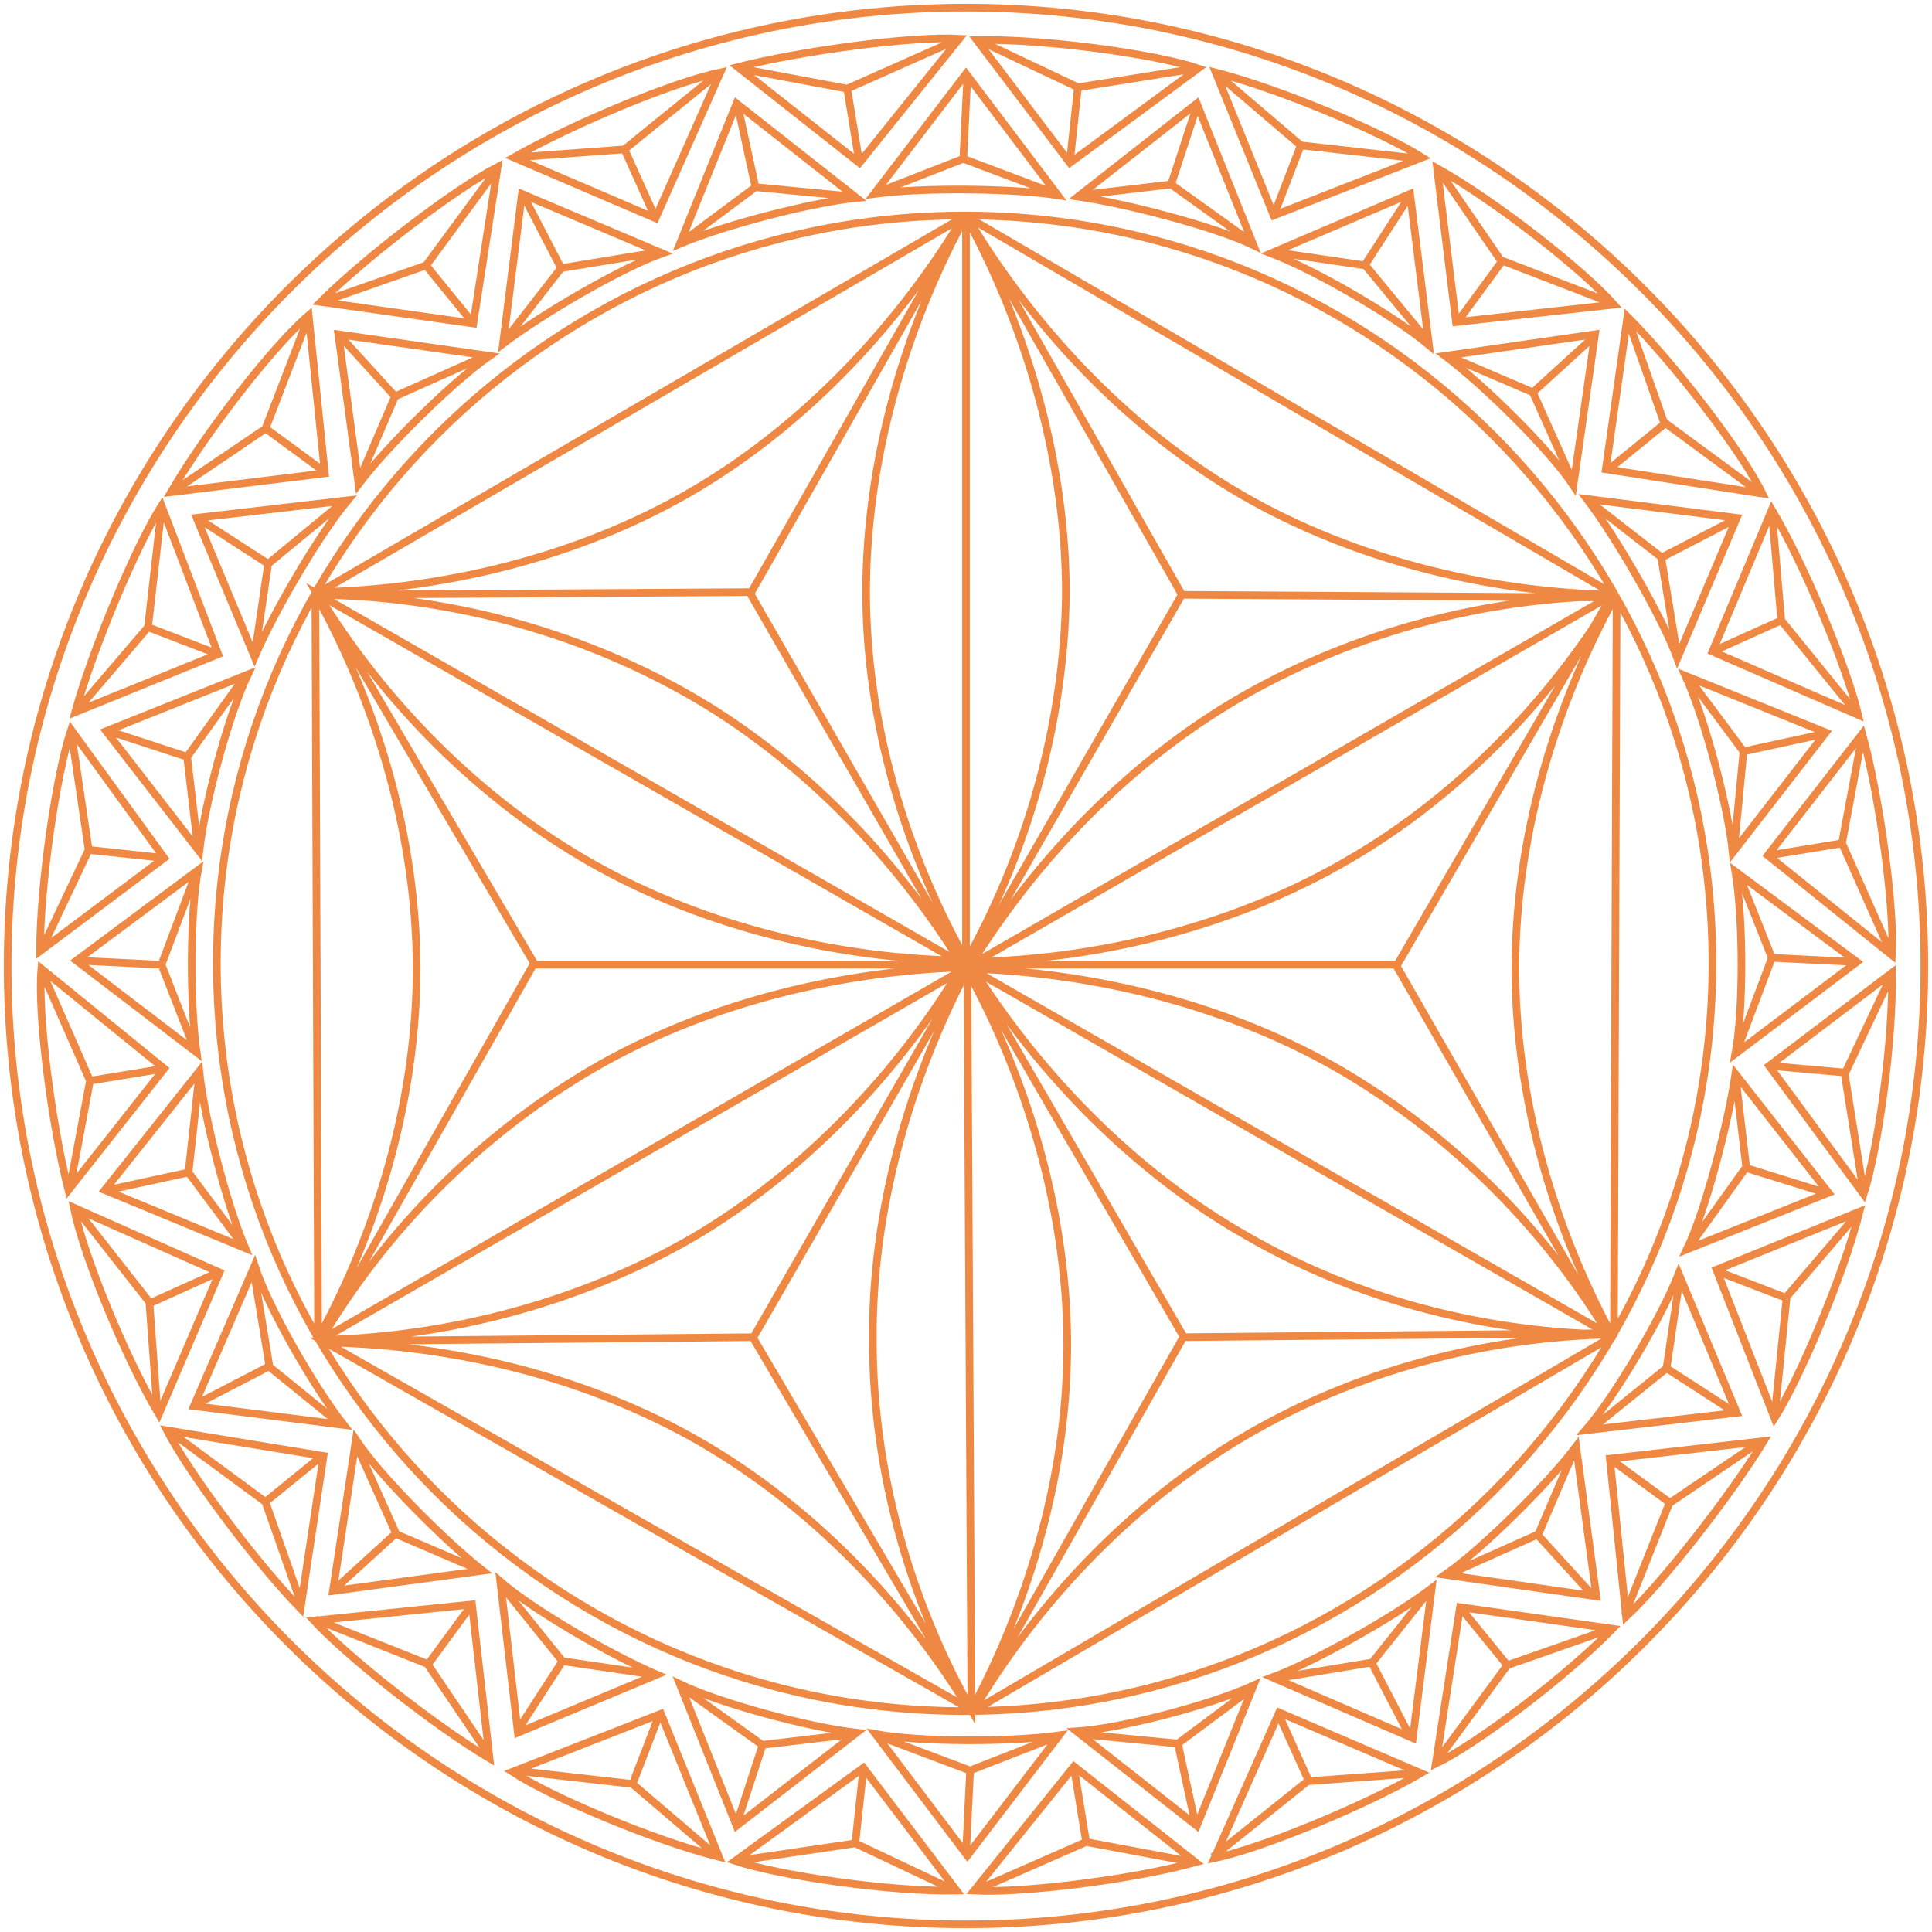 <svg width="253" height="253" viewBox="0 0 253 253" fill="none" xmlns="http://www.w3.org/2000/svg">
<path id="Vector" d="M166.801 28.221L186.245 20.62C180.942 17.262 167.508 11.606 159.201 9.485L166.801 28.221ZM166.801 28.221L170.337 19.03M159.377 9.661L170.337 19.03M170.337 19.03L186.068 20.797M141.348 25.57L153.368 24.156M153.368 24.156L163.973 31.756M153.368 24.156L156.726 13.903M28.575 85.668L21.151 66.225C17.792 71.528 12.136 84.961 9.838 93.269L28.575 85.668ZM28.575 85.668L19.383 82.133M10.015 93.092L19.383 82.133M19.383 82.133L21.151 66.578M25.923 111.122L24.509 99.102M24.509 99.102L32.11 88.496M24.509 99.102L14.257 95.744M93.799 242.985L82.84 233.617M82.84 233.617L67.285 231.849M82.84 233.617L86.375 224.425M111.829 227.077L99.809 228.491L89.204 220.89M96.451 238.92L99.809 228.668M243.339 158.847L233.97 169.806L232.38 185.538M224.779 166.448L233.97 169.983M227.254 140.818L228.668 152.837L221.067 163.443M239.097 156.196L228.844 153.014M128.091 5.242L141.171 11.429L156.726 8.954M140.111 21.151L141.171 11.252M114.834 25.216L126.147 20.797M126.147 20.797L138.343 25.393M126.147 20.797L126.677 10.015M21.504 112.359L9.308 95.567C7.363 101.4 5.242 115.894 5.242 124.556L21.504 112.359ZM21.504 112.359L11.606 111.299M5.419 124.379L11.606 111.299M11.606 111.299L9.308 95.744M25.57 137.636L21.151 126.323L25.747 114.127M10.192 125.793L20.974 126.323M113.066 231.496L96.274 243.692C102.107 245.637 116.601 247.758 125.263 247.581L113.066 231.496ZM113.066 231.496L112.006 241.394M125.086 247.581L112.006 241.394M112.006 241.394L96.451 243.692M138.343 227.43L127.03 231.849L114.834 227.254M126.5 242.808L127.03 232.026M247.758 127.561L241.571 140.641L244.046 156.196M231.849 139.58L241.748 140.464M227.607 114.304L232.026 125.439L227.43 137.636M242.985 125.97L232.203 125.439M112.536 21.328L125.616 5.065C119.43 4.712 104.935 6.656 96.627 8.777L112.536 21.328ZM112.536 21.328L110.945 11.606M96.804 8.954L110.945 11.606M110.945 11.606L125.263 5.242M89.204 31.756L98.925 24.509M98.925 24.509L111.829 25.747M98.925 24.509L96.627 13.903M21.504 139.934L5.419 126.854C4.889 133.04 6.833 147.535 8.954 155.842L21.504 139.934ZM21.504 139.934L11.782 141.525M9.131 155.665L11.782 141.525M11.782 141.525L5.419 127.03M31.933 163.266L24.686 153.544M24.686 153.544L26.1 140.641M24.686 153.544L14.08 155.842M156.373 243.869L142.232 241.218M142.232 241.218L127.737 247.581M142.232 241.218L140.641 231.496M163.973 221.067L154.251 228.314M154.251 228.314L141.348 227.077M154.251 228.314L156.549 238.92M243.869 96.274L241.218 110.415L247.581 124.732M231.673 112.006L241.394 110.415M221.067 88.673L228.314 98.395M228.314 98.395L227.077 111.299M228.314 98.395L238.92 96.097M85.845 28.575L94.33 9.485C88.143 10.722 74.709 16.378 67.285 20.62L85.845 28.575ZM85.845 28.575L81.78 19.56M67.462 20.62L81.78 19.56M81.78 19.56L93.976 9.661M66.048 44.66L73.472 35.115M73.472 35.115L86.375 32.994M73.472 35.115L68.523 25.57M20.62 185.008L19.56 170.513L9.838 158.14M28.575 166.625L19.56 170.69M44.66 186.599L35.291 178.998L33.17 166.094M25.57 183.947L35.115 178.998M185.715 232.203L171.22 233.263L158.847 243.162M167.332 224.249L171.397 233.263M187.306 208.163L179.705 217.708L166.801 219.83M184.654 227.43L179.705 217.885M224.249 85.315L243.339 93.623C241.925 87.613 236.445 74.179 232.026 66.755L224.249 85.315ZM224.249 85.315L233.263 81.249M232.026 66.932L233.263 81.249M233.263 81.249L243.162 93.446M207.987 65.518L217.532 72.942L219.653 85.845M227.254 67.992L217.708 72.942M61.982 42.362L65.164 21.858C59.684 24.686 48.018 33.524 42.008 39.534L61.982 42.362ZM61.982 42.362L55.796 34.761M42.185 39.534L55.796 34.761M55.796 34.761L65.164 22.035M46.958 63.043L51.73 51.907M51.73 51.907L63.573 46.604M51.73 51.907L44.483 43.953M39.534 210.284L34.761 196.674M34.761 196.674L22.035 187.306M34.761 196.674L42.362 190.487M63.043 205.689L51.907 200.916L46.604 189.073M43.953 207.987L51.907 200.739M191.194 210.461L188.013 230.966C193.492 228.314 205.158 219.476 211.168 213.289L191.194 210.461ZM191.194 210.461L197.381 218.062M210.992 213.289L197.381 218.062M197.381 218.062L188.013 230.789M206.219 189.78L201.446 200.916L189.604 206.219M208.694 209.047L201.446 201.093M213.113 41.655L217.885 55.266L230.612 64.634M210.461 61.629L218.062 55.442M189.604 46.604L200.739 51.377M200.739 51.377L206.042 63.22M200.739 51.377L208.694 44.13M22.742 64.28L34.761 56.149L40.418 41.478M42.539 61.806L34.584 55.972M33.347 85.845L35.115 73.825M35.115 73.825L45.19 65.518M35.115 73.825L26.1 67.992M61.806 210.108L41.125 212.229C45.367 216.825 56.68 225.839 64.103 230.258L61.806 210.108ZM61.806 210.108L55.972 218.062M64.103 229.905L55.972 217.885L41.301 212.052M85.668 219.299L73.649 217.532M73.649 217.532L65.518 207.456M73.649 217.532L67.816 226.546M210.815 191.018L212.936 211.699C217.532 207.456 226.546 195.967 230.966 188.72L210.815 191.018ZM210.815 191.018L218.769 196.851M230.612 188.72L218.592 196.851L212.759 211.522M220.006 167.155L218.239 179.175M218.239 179.175L208.163 187.306M218.239 179.175L227.254 185.008M188.366 22.211L196.497 34.054L211.168 39.711M190.841 42.185L196.674 34.231M166.801 32.994L178.821 34.761L187.129 44.837M184.654 25.57L178.821 34.584M126.5 126.146V28.398M41.655 175.286C49.609 160.792 54.559 143.646 54.559 126.854C54.559 110.061 49.609 92.915 41.655 78.421M211.345 175.286C203.391 160.792 198.442 143.646 198.442 126.854C198.442 110.061 203.391 92.915 211.345 78.421M210.992 174.756C194.376 175.109 177.584 179.528 163.089 188.013C148.595 196.497 136.222 209.401 127.737 223.542M41.655 77.537C58.27 77.184 75.593 72.942 90.087 64.634C104.582 56.326 116.955 43.422 125.616 29.282M211.345 77.891C194.73 77.537 177.407 73.295 162.913 64.987C148.418 56.68 136.045 43.776 127.384 29.635M127.03 224.072C118.546 209.931 105.996 197.027 91.501 188.72C77.007 180.412 59.684 176.17 43.069 175.816M41.301 78.244L41.655 175.109M211.699 78.421L211.345 174.932M127.737 223.895L210.992 175.109M125.616 28.751L41.832 77.537M126.677 28.398L211.168 77.714M126.854 223.718L42.362 175.639L98.572 175.109L127.384 224.072M42.008 175.463C50.493 161.145 62.69 148.772 77.361 140.111C91.855 131.626 109.354 127.207 126.147 126.677M42.008 175.463C58.801 175.109 76.123 170.513 90.794 162.029C105.466 153.368 117.839 140.287 126.323 125.97M42.008 175.463L211.168 77.891M211.168 175.639C202.684 161.322 190.487 148.949 175.816 140.287C161.322 131.803 143.823 127.384 127.03 126.854M211.522 174.756C194.906 174.579 177.937 170.337 163.266 161.852C148.595 153.544 136.045 140.641 127.207 126.5M41.655 77.891C58.27 78.068 75.24 82.487 89.911 90.794C104.582 99.102 117.132 112.006 125.97 126.323M211.345 78.068C194.73 78.244 177.761 82.663 163.089 90.971C148.418 99.279 135.868 112.182 127.03 126.5M126.854 126.677C119.076 141.348 114.127 158.67 114.304 175.639C114.304 192.608 119.076 209.401 127.207 223.895L126.677 126.677L154.958 77.537M41.478 77.537C50.139 91.855 62.866 104.758 77.537 113.066C92.209 121.374 109.885 125.616 126.5 125.793M211.522 77.714C202.861 92.032 190.311 104.935 175.463 113.243C160.792 121.551 143.115 125.793 126.5 125.97L155.135 175.286M127.03 224.249C134.985 209.577 139.934 192.255 139.757 175.286C139.58 158.317 134.454 140.994 126.323 126.5L98.041 77.361M126.323 28.575C118.369 43.246 113.42 60.568 113.42 77.537C113.42 94.506 118.546 111.829 126.854 126.323M126.677 28.751C134.631 43.422 139.58 60.745 139.58 77.714C139.404 94.683 134.454 112.006 126.147 126.5M210.992 174.932L41.478 77.714L69.937 126.146L41.832 175.639M210.992 175.463L182.887 126.5L211.345 77.537M211.699 174.579L154.958 175.109L127.207 224.072M41.478 77.891L98.395 77.537L126.147 28.751M211.345 78.244L154.782 77.891L127.03 29.105M183.063 126.323H69.76M126.854 126.146L98.572 175.286M164.15 32.11L156.726 13.55L141.171 25.747C147.358 26.63 159.024 29.635 164.15 32.11ZM32.463 88.32L13.904 95.744L26.1 111.475C26.807 105.112 29.989 93.446 32.463 88.32ZM67.108 232.026L86.552 224.425L94.153 243.162C85.668 241.041 72.234 235.385 67.108 232.026ZM89.027 220.537L96.451 239.096L112.182 226.9C105.819 226.193 94.153 223.011 89.027 220.537ZM232.38 185.715L224.779 166.271L243.516 158.67C241.394 166.978 235.738 180.412 232.38 185.715ZM220.89 163.62L239.45 156.196L227.254 140.641C226.37 146.827 223.365 158.494 220.89 163.62ZM156.903 8.954L140.111 21.328L127.914 5.242C136.575 5.065 151.07 7.01 156.903 8.954ZM138.52 25.57L126.5 9.661L114.48 25.393C121.02 24.509 132.863 24.686 138.52 25.57ZM25.923 113.95L10.015 125.793L25.747 137.813C24.863 131.626 24.863 119.606 25.923 113.95ZM114.657 227.077L126.677 242.985L138.696 227.254C132.333 228.137 120.313 228.137 114.657 227.077ZM244.046 156.373L231.673 139.58L247.758 127.384C247.935 136.045 245.99 150.363 244.046 156.373ZM227.254 137.989L243.162 125.97L227.254 114.127C228.314 120.49 228.314 132.333 227.254 137.989ZM112.182 25.923L96.451 13.55L89.027 31.933C94.86 29.459 106.526 26.453 112.182 25.923ZM26.1 140.287L13.727 155.842L32.11 163.443C29.635 157.61 26.63 145.944 26.1 140.287ZM127.561 247.581L140.641 231.319L156.549 243.869C148.242 246.167 133.747 247.935 127.561 247.581ZM140.994 226.723L156.726 239.096L164.15 220.713C158.317 223.365 146.651 226.37 140.994 226.723ZM247.758 125.086L231.496 112.006L243.869 96.097C246.167 104.405 248.111 118.899 247.758 125.086ZM226.9 111.652L239.097 95.92L220.713 88.496C223.365 94.33 226.37 105.996 226.9 111.652ZM86.729 33.17L68.346 25.393L65.871 45.013C70.997 41.125 81.249 35.115 86.729 33.17ZM9.661 158.14L28.751 166.625L20.797 185.185C16.378 177.761 10.899 164.327 9.661 158.14ZM33.347 165.741L25.393 184.124L45.013 186.599C41.125 181.649 35.115 171.22 33.347 165.741ZM159.024 243.339L167.508 224.249L186.068 232.203C178.468 236.622 165.034 242.101 159.024 243.339ZM166.625 219.653L185.008 227.607L187.482 207.987C182.356 211.875 171.927 217.708 166.625 219.653ZM219.653 86.199L227.43 67.816L207.81 65.341C211.699 70.467 217.708 80.896 219.653 86.199ZM64.103 46.604L44.306 43.776L46.958 63.397C50.846 58.27 59.331 49.963 64.103 46.604ZM21.858 187.306L42.362 190.664L39.357 210.638C33.347 204.451 24.686 192.785 21.858 187.306ZM46.604 188.543L43.599 208.34L63.22 205.689C58.27 201.8 49.786 193.315 46.604 188.543ZM189.25 206.219L209.047 209.047L206.396 189.427C202.507 194.553 193.846 203.037 189.25 206.219ZM230.789 64.634L210.284 61.452L213.113 41.478C219.299 47.665 228.137 59.154 230.789 64.634ZM206.042 63.573L208.87 43.776L189.25 46.604C194.376 50.493 202.861 58.801 206.042 63.573ZM40.418 41.301L42.539 61.982L22.388 64.457C26.807 56.856 35.645 45.367 40.418 41.301ZM45.544 65.518L25.747 67.816L33.347 86.022C35.822 80.189 41.832 69.937 45.544 65.518ZM65.518 207.103L67.816 226.9L86.022 219.299C80.189 216.825 69.76 210.815 65.518 207.103ZM207.633 187.306L227.43 185.008L219.83 166.801C217.532 172.635 211.345 183.063 207.633 187.306ZM211.345 39.887L190.664 42.185L188.189 22.035C195.79 26.277 207.28 35.292 211.345 39.887ZM187.129 45.19L184.654 25.393L166.448 33.17C172.458 35.468 182.71 41.478 187.129 45.19ZM126.323 28.221C180.235 28.221 224.249 72.234 224.249 126.146C224.249 180.058 180.235 224.072 126.323 224.072C72.411 224.072 28.398 180.058 28.398 126.146C28.398 72.234 72.411 28.221 126.323 28.221ZM126.5 252C195.613 252 252 195.613 252 126.5C252 57.387 195.613 1 126.5 1C57.387 1 1 57.387 1 126.5C1 195.613 57.387 252 126.5 252Z" stroke="#EE8842" stroke-miterlimit="22.926"/>
</svg>
